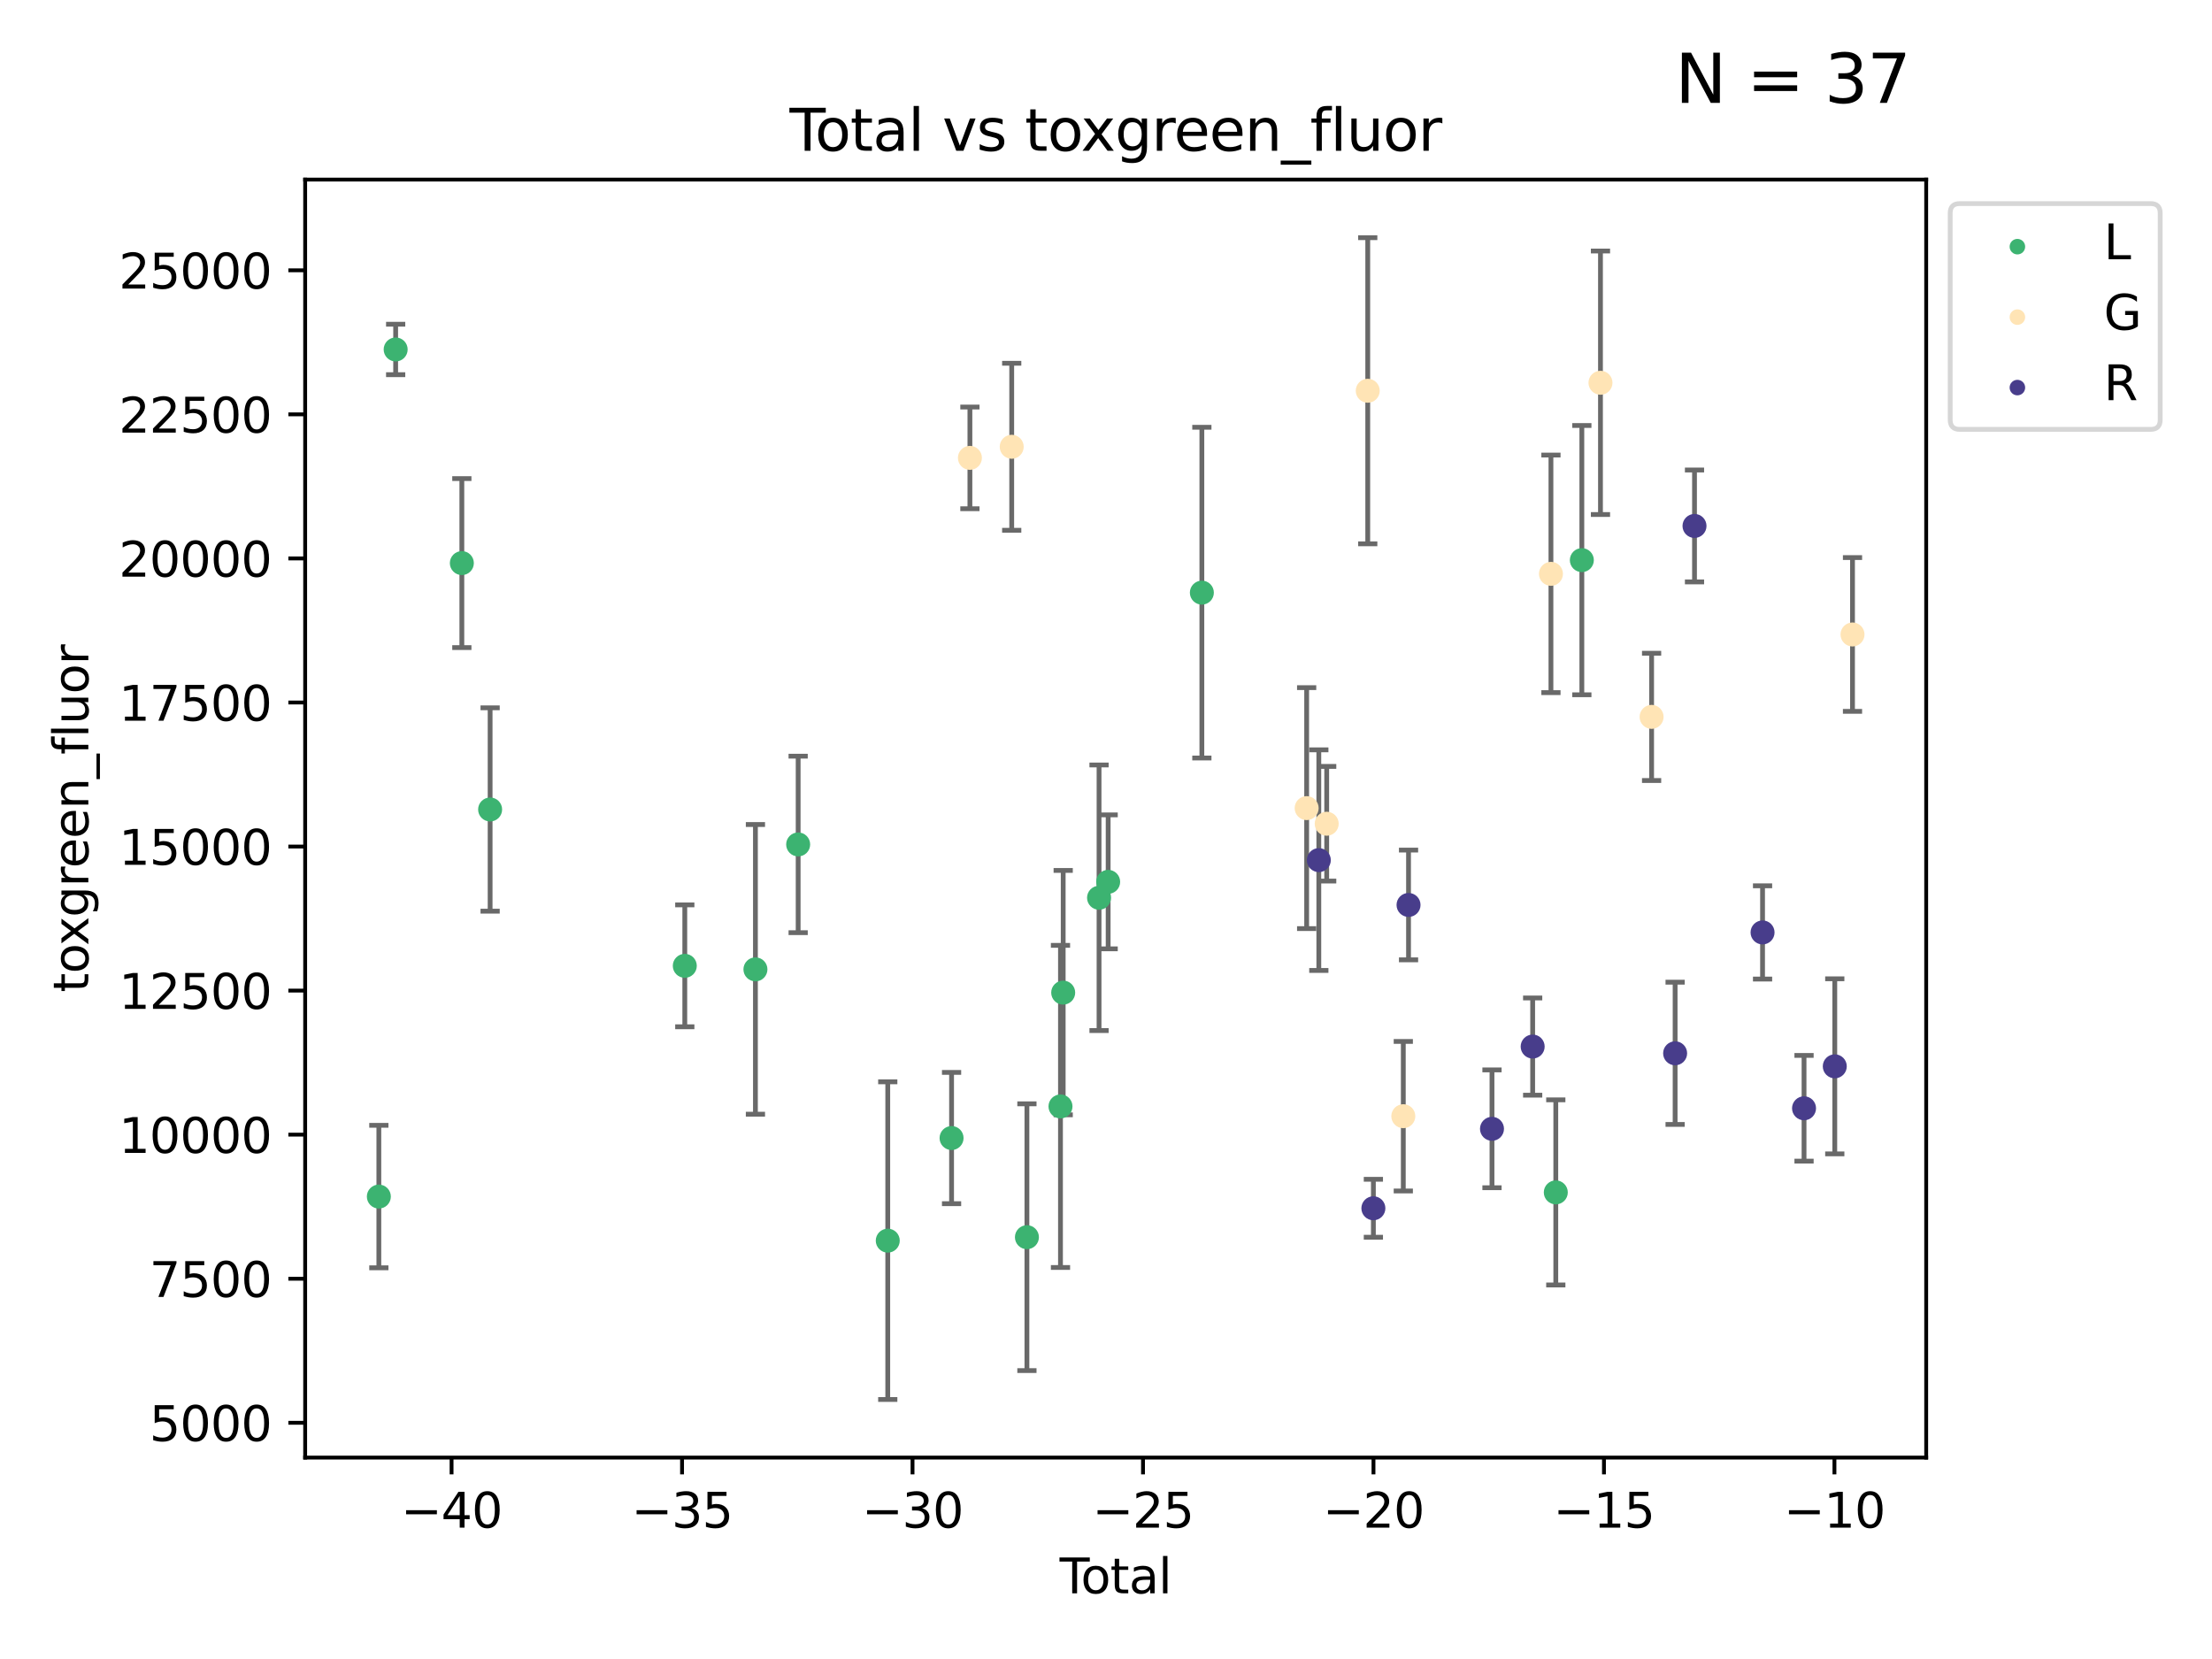 <?xml version="1.0" encoding="utf-8" standalone="no"?>
<!DOCTYPE svg PUBLIC "-//W3C//DTD SVG 1.1//EN"
  "http://www.w3.org/Graphics/SVG/1.1/DTD/svg11.dtd">
<svg xmlns:xlink="http://www.w3.org/1999/xlink" width="460.8pt" height="345.6pt" viewBox="0 0 460.8 345.6" xmlns="http://www.w3.org/2000/svg" version="1.1">
 <defs>
  <style type="text/css">*{stroke-linejoin: round; stroke-linecap: butt}</style>
 </defs>
 <g id="figure_1">
  <g id="patch_1">
   <path d="M 0 345.6 
L 460.8 345.6 
L 460.8 0 
L 0 0 
z
" style="fill: #ffffff"/>
  </g>
  <g id="axes_1">
   <g id="patch_2">
    <path d="M 63.571 303.64 
L 401.26 303.64 
L 401.26 37.411 
L 63.571 37.411 
z
" style="fill: #ffffff"/>
   </g>
   <g id="PathCollection_1">
    <defs>
     <path id="m61354d6cb1" d="M 0 1.118 
C 0.297 1.118 0.581 1 0.791 0.791 
C 1 0.581 1.118 0.297 1.118 0 
C 1.118 -0.297 1 -0.581 0.791 -0.791 
C 0.581 -1 0.297 -1.118 0 -1.118 
C -0.297 -1.118 -0.581 -1 -0.791 -0.791 
C -1 -0.581 -1.118 -0.297 -1.118 0 
C -1.118 0.297 -1 0.581 -0.791 0.791 
C -0.581 1 -0.297 1.118 0 1.118 
z
" style="stroke: #3cb371"/>
    </defs>
    <g clip-path="url(#p35f16ce7f7)">
     <use xlink:href="#m61354d6cb1" x="78.921" y="249.267" style="fill: #3cb371; stroke: #3cb371"/>
     <use xlink:href="#m61354d6cb1" x="82.423" y="72.798" style="fill: #3cb371; stroke: #3cb371"/>
     <use xlink:href="#m61354d6cb1" x="96.211" y="117.303" style="fill: #3cb371; stroke: #3cb371"/>
     <use xlink:href="#m61354d6cb1" x="102.101" y="168.63" style="fill: #3cb371; stroke: #3cb371"/>
     <use xlink:href="#m61354d6cb1" x="142.655" y="201.2" style="fill: #3cb371; stroke: #3cb371"/>
     <use xlink:href="#m61354d6cb1" x="157.37" y="201.935" style="fill: #3cb371; stroke: #3cb371"/>
     <use xlink:href="#m61354d6cb1" x="166.271" y="175.91" style="fill: #3cb371; stroke: #3cb371"/>
     <use xlink:href="#m61354d6cb1" x="184.936" y="258.45" style="fill: #3cb371; stroke: #3cb371"/>
     <use xlink:href="#m61354d6cb1" x="198.229" y="237.075" style="fill: #3cb371; stroke: #3cb371"/>
     <use xlink:href="#m61354d6cb1" x="213.926" y="257.73" style="fill: #3cb371; stroke: #3cb371"/>
     <use xlink:href="#m61354d6cb1" x="220.919" y="230.487" style="fill: #3cb371; stroke: #3cb371"/>
     <use xlink:href="#m61354d6cb1" x="221.483" y="206.781" style="fill: #3cb371; stroke: #3cb371"/>
     <use xlink:href="#m61354d6cb1" x="228.951" y="187.022" style="fill: #3cb371; stroke: #3cb371"/>
     <use xlink:href="#m61354d6cb1" x="230.849" y="183.705" style="fill: #3cb371; stroke: #3cb371"/>
     <use xlink:href="#m61354d6cb1" x="250.37" y="123.458" style="fill: #3cb371; stroke: #3cb371"/>
     <use xlink:href="#m61354d6cb1" x="324.101" y="248.396" style="fill: #3cb371; stroke: #3cb371"/>
     <use xlink:href="#m61354d6cb1" x="329.527" y="116.685" style="fill: #3cb371; stroke: #3cb371"/>
    </g>
   </g>
   <g id="PathCollection_2">
    <defs>
     <path id="m07ba7edaf9" d="M 0 1.118 
C 0.297 1.118 0.581 1 0.791 0.791 
C 1 0.581 1.118 0.297 1.118 0 
C 1.118 -0.297 1 -0.581 0.791 -0.791 
C 0.581 -1 0.297 -1.118 0 -1.118 
C -0.297 -1.118 -0.581 -1 -0.791 -0.791 
C -1 -0.581 -1.118 -0.297 -1.118 0 
C -1.118 0.297 -1 0.581 -0.791 0.791 
C -0.581 1 -0.297 1.118 0 1.118 
z
" style="stroke: #ffe4b5"/>
    </defs>
    <g clip-path="url(#p35f16ce7f7)">
     <use xlink:href="#m07ba7edaf9" x="202.05" y="95.383" style="fill: #ffe4b5; stroke: #ffe4b5"/>
     <use xlink:href="#m07ba7edaf9" x="210.758" y="93.072" style="fill: #ffe4b5; stroke: #ffe4b5"/>
     <use xlink:href="#m07ba7edaf9" x="272.2" y="168.347" style="fill: #ffe4b5; stroke: #ffe4b5"/>
     <use xlink:href="#m07ba7edaf9" x="276.375" y="171.599" style="fill: #ffe4b5; stroke: #ffe4b5"/>
     <use xlink:href="#m07ba7edaf9" x="284.926" y="81.402" style="fill: #ffe4b5; stroke: #ffe4b5"/>
     <use xlink:href="#m07ba7edaf9" x="292.334" y="232.523" style="fill: #ffe4b5; stroke: #ffe4b5"/>
     <use xlink:href="#m07ba7edaf9" x="323.09" y="119.541" style="fill: #ffe4b5; stroke: #ffe4b5"/>
     <use xlink:href="#m07ba7edaf9" x="333.409" y="79.737" style="fill: #ffe4b5; stroke: #ffe4b5"/>
     <use xlink:href="#m07ba7edaf9" x="344.058" y="149.337" style="fill: #ffe4b5; stroke: #ffe4b5"/>
     <use xlink:href="#m07ba7edaf9" x="385.911" y="132.172" style="fill: #ffe4b5; stroke: #ffe4b5"/>
    </g>
   </g>
   <g id="PathCollection_3">
    <defs>
     <path id="m56d77c87d4" d="M 0 1.118 
C 0.297 1.118 0.581 1 0.791 0.791 
C 1 0.581 1.118 0.297 1.118 0 
C 1.118 -0.297 1 -0.581 0.791 -0.791 
C 0.581 -1 0.297 -1.118 0 -1.118 
C -0.297 -1.118 -0.581 -1 -0.791 -0.791 
C -1 -0.581 -1.118 -0.297 -1.118 0 
C -1.118 0.297 -1 0.581 -0.791 0.791 
C -0.581 1 -0.297 1.118 0 1.118 
z
" style="stroke: #483d8b"/>
    </defs>
    <g clip-path="url(#p35f16ce7f7)">
     <use xlink:href="#m56d77c87d4" x="274.735" y="179.181" style="fill: #483d8b; stroke: #483d8b"/>
     <use xlink:href="#m56d77c87d4" x="286.1" y="251.705" style="fill: #483d8b; stroke: #483d8b"/>
     <use xlink:href="#m56d77c87d4" x="293.424" y="188.518" style="fill: #483d8b; stroke: #483d8b"/>
     <use xlink:href="#m56d77c87d4" x="310.809" y="235.152" style="fill: #483d8b; stroke: #483d8b"/>
     <use xlink:href="#m56d77c87d4" x="319.282" y="218.019" style="fill: #483d8b; stroke: #483d8b"/>
     <use xlink:href="#m56d77c87d4" x="348.959" y="219.421" style="fill: #483d8b; stroke: #483d8b"/>
     <use xlink:href="#m56d77c87d4" x="352.997" y="109.564" style="fill: #483d8b; stroke: #483d8b"/>
     <use xlink:href="#m56d77c87d4" x="367.173" y="194.243" style="fill: #483d8b; stroke: #483d8b"/>
     <use xlink:href="#m56d77c87d4" x="375.814" y="230.876" style="fill: #483d8b; stroke: #483d8b"/>
     <use xlink:href="#m56d77c87d4" x="382.218" y="222.135" style="fill: #483d8b; stroke: #483d8b"/>
    </g>
   </g>
   <g id="matplotlib.axis_1">
    <g id="xtick_1">
     <g id="line2d_1">
      <defs>
       <path id="m82e900f9db" d="M 0 0 
L 0 3.5 
" style="stroke: #000000; stroke-width: 0.8"/>
      </defs>
      <g>
       <use xlink:href="#m82e900f9db" x="94.07" y="303.64" style="stroke: #000000; stroke-width: 0.8"/>
      </g>
     </g>
     <g id="text_1">
      <!-- −40 -->
      <g transform="translate(83.517 318.238)scale(0.1 -0.1)">
       <defs>
        <path id="DejaVuSans-2212" d="M 678 2272 
L 4684 2272 
L 4684 1741 
L 678 1741 
L 678 2272 
z
" transform="scale(0.016)"/>
        <path id="DejaVuSans-34" d="M 2419 4116 
L 825 1625 
L 2419 1625 
L 2419 4116 
z
M 2253 4666 
L 3047 4666 
L 3047 1625 
L 3713 1625 
L 3713 1100 
L 3047 1100 
L 3047 0 
L 2419 0 
L 2419 1100 
L 313 1100 
L 313 1709 
L 2253 4666 
z
" transform="scale(0.016)"/>
        <path id="DejaVuSans-30" d="M 2034 4250 
Q 1547 4250 1301 3770 
Q 1056 3291 1056 2328 
Q 1056 1369 1301 889 
Q 1547 409 2034 409 
Q 2525 409 2770 889 
Q 3016 1369 3016 2328 
Q 3016 3291 2770 3770 
Q 2525 4250 2034 4250 
z
M 2034 4750 
Q 2819 4750 3233 4129 
Q 3647 3509 3647 2328 
Q 3647 1150 3233 529 
Q 2819 -91 2034 -91 
Q 1250 -91 836 529 
Q 422 1150 422 2328 
Q 422 3509 836 4129 
Q 1250 4750 2034 4750 
z
" transform="scale(0.016)"/>
       </defs>
       <use xlink:href="#DejaVuSans-2212"/>
       <use xlink:href="#DejaVuSans-34" x="83.789"/>
       <use xlink:href="#DejaVuSans-30" x="147.412"/>
      </g>
     </g>
    </g>
    <g id="xtick_2">
     <g id="line2d_2">
      <g>
       <use xlink:href="#m82e900f9db" x="142.083" y="303.64" style="stroke: #000000; stroke-width: 0.8"/>
      </g>
     </g>
     <g id="text_2">
      <!-- −35 -->
      <g transform="translate(131.53 318.238)scale(0.1 -0.1)">
       <defs>
        <path id="DejaVuSans-33" d="M 2597 2516 
Q 3050 2419 3304 2112 
Q 3559 1806 3559 1356 
Q 3559 666 3084 287 
Q 2609 -91 1734 -91 
Q 1441 -91 1130 -33 
Q 819 25 488 141 
L 488 750 
Q 750 597 1062 519 
Q 1375 441 1716 441 
Q 2309 441 2620 675 
Q 2931 909 2931 1356 
Q 2931 1769 2642 2001 
Q 2353 2234 1838 2234 
L 1294 2234 
L 1294 2753 
L 1863 2753 
Q 2328 2753 2575 2939 
Q 2822 3125 2822 3475 
Q 2822 3834 2567 4026 
Q 2313 4219 1838 4219 
Q 1578 4219 1281 4162 
Q 984 4106 628 3988 
L 628 4550 
Q 988 4650 1302 4700 
Q 1616 4750 1894 4750 
Q 2613 4750 3031 4423 
Q 3450 4097 3450 3541 
Q 3450 3153 3228 2886 
Q 3006 2619 2597 2516 
z
" transform="scale(0.016)"/>
        <path id="DejaVuSans-35" d="M 691 4666 
L 3169 4666 
L 3169 4134 
L 1269 4134 
L 1269 2991 
Q 1406 3038 1543 3061 
Q 1681 3084 1819 3084 
Q 2600 3084 3056 2656 
Q 3513 2228 3513 1497 
Q 3513 744 3044 326 
Q 2575 -91 1722 -91 
Q 1428 -91 1123 -41 
Q 819 9 494 109 
L 494 744 
Q 775 591 1075 516 
Q 1375 441 1709 441 
Q 2250 441 2565 725 
Q 2881 1009 2881 1497 
Q 2881 1984 2565 2268 
Q 2250 2553 1709 2553 
Q 1456 2553 1204 2497 
Q 953 2441 691 2322 
L 691 4666 
z
" transform="scale(0.016)"/>
       </defs>
       <use xlink:href="#DejaVuSans-2212"/>
       <use xlink:href="#DejaVuSans-33" x="83.789"/>
       <use xlink:href="#DejaVuSans-35" x="147.412"/>
      </g>
     </g>
    </g>
    <g id="xtick_3">
     <g id="line2d_3">
      <g>
       <use xlink:href="#m82e900f9db" x="190.095" y="303.64" style="stroke: #000000; stroke-width: 0.8"/>
      </g>
     </g>
     <g id="text_3">
      <!-- −30 -->
      <g transform="translate(179.543 318.238)scale(0.1 -0.1)">
       <use xlink:href="#DejaVuSans-2212"/>
       <use xlink:href="#DejaVuSans-33" x="83.789"/>
       <use xlink:href="#DejaVuSans-30" x="147.412"/>
      </g>
     </g>
    </g>
    <g id="xtick_4">
     <g id="line2d_4">
      <g>
       <use xlink:href="#m82e900f9db" x="238.108" y="303.64" style="stroke: #000000; stroke-width: 0.8"/>
      </g>
     </g>
     <g id="text_4">
      <!-- −25 -->
      <g transform="translate(227.556 318.238)scale(0.1 -0.1)">
       <defs>
        <path id="DejaVuSans-32" d="M 1228 531 
L 3431 531 
L 3431 0 
L 469 0 
L 469 531 
Q 828 903 1448 1529 
Q 2069 2156 2228 2338 
Q 2531 2678 2651 2914 
Q 2772 3150 2772 3378 
Q 2772 3750 2511 3984 
Q 2250 4219 1831 4219 
Q 1534 4219 1204 4116 
Q 875 4013 500 3803 
L 500 4441 
Q 881 4594 1212 4672 
Q 1544 4750 1819 4750 
Q 2544 4750 2975 4387 
Q 3406 4025 3406 3419 
Q 3406 3131 3298 2873 
Q 3191 2616 2906 2266 
Q 2828 2175 2409 1742 
Q 1991 1309 1228 531 
z
" transform="scale(0.016)"/>
       </defs>
       <use xlink:href="#DejaVuSans-2212"/>
       <use xlink:href="#DejaVuSans-32" x="83.789"/>
       <use xlink:href="#DejaVuSans-35" x="147.412"/>
      </g>
     </g>
    </g>
    <g id="xtick_5">
     <g id="line2d_5">
      <g>
       <use xlink:href="#m82e900f9db" x="286.121" y="303.64" style="stroke: #000000; stroke-width: 0.8"/>
      </g>
     </g>
     <g id="text_5">
      <!-- −20 -->
      <g transform="translate(275.569 318.238)scale(0.1 -0.1)">
       <use xlink:href="#DejaVuSans-2212"/>
       <use xlink:href="#DejaVuSans-32" x="83.789"/>
       <use xlink:href="#DejaVuSans-30" x="147.412"/>
      </g>
     </g>
    </g>
    <g id="xtick_6">
     <g id="line2d_6">
      <g>
       <use xlink:href="#m82e900f9db" x="334.134" y="303.64" style="stroke: #000000; stroke-width: 0.8"/>
      </g>
     </g>
     <g id="text_6">
      <!-- −15 -->
      <g transform="translate(323.581 318.238)scale(0.1 -0.1)">
       <defs>
        <path id="DejaVuSans-31" d="M 794 531 
L 1825 531 
L 1825 4091 
L 703 3866 
L 703 4441 
L 1819 4666 
L 2450 4666 
L 2450 531 
L 3481 531 
L 3481 0 
L 794 0 
L 794 531 
z
" transform="scale(0.016)"/>
       </defs>
       <use xlink:href="#DejaVuSans-2212"/>
       <use xlink:href="#DejaVuSans-31" x="83.789"/>
       <use xlink:href="#DejaVuSans-35" x="147.412"/>
      </g>
     </g>
    </g>
    <g id="xtick_7">
     <g id="line2d_7">
      <g>
       <use xlink:href="#m82e900f9db" x="382.147" y="303.64" style="stroke: #000000; stroke-width: 0.8"/>
      </g>
     </g>
     <g id="text_7">
      <!-- −10 -->
      <g transform="translate(371.594 318.238)scale(0.1 -0.1)">
       <use xlink:href="#DejaVuSans-2212"/>
       <use xlink:href="#DejaVuSans-31" x="83.789"/>
       <use xlink:href="#DejaVuSans-30" x="147.412"/>
      </g>
     </g>
    </g>
    <g id="text_8">
     <!-- Total -->
     <g transform="translate(220.739 331.917)scale(0.1 -0.1)">
      <defs>
       <path id="DejaVuSans-54" d="M -19 4666 
L 3928 4666 
L 3928 4134 
L 2272 4134 
L 2272 0 
L 1638 0 
L 1638 4134 
L -19 4134 
L -19 4666 
z
" transform="scale(0.016)"/>
       <path id="DejaVuSans-6f" d="M 1959 3097 
Q 1497 3097 1228 2736 
Q 959 2375 959 1747 
Q 959 1119 1226 758 
Q 1494 397 1959 397 
Q 2419 397 2687 759 
Q 2956 1122 2956 1747 
Q 2956 2369 2687 2733 
Q 2419 3097 1959 3097 
z
M 1959 3584 
Q 2709 3584 3137 3096 
Q 3566 2609 3566 1747 
Q 3566 888 3137 398 
Q 2709 -91 1959 -91 
Q 1206 -91 779 398 
Q 353 888 353 1747 
Q 353 2609 779 3096 
Q 1206 3584 1959 3584 
z
" transform="scale(0.016)"/>
       <path id="DejaVuSans-74" d="M 1172 4494 
L 1172 3500 
L 2356 3500 
L 2356 3053 
L 1172 3053 
L 1172 1153 
Q 1172 725 1289 603 
Q 1406 481 1766 481 
L 2356 481 
L 2356 0 
L 1766 0 
Q 1100 0 847 248 
Q 594 497 594 1153 
L 594 3053 
L 172 3053 
L 172 3500 
L 594 3500 
L 594 4494 
L 1172 4494 
z
" transform="scale(0.016)"/>
       <path id="DejaVuSans-61" d="M 2194 1759 
Q 1497 1759 1228 1600 
Q 959 1441 959 1056 
Q 959 750 1161 570 
Q 1363 391 1709 391 
Q 2188 391 2477 730 
Q 2766 1069 2766 1631 
L 2766 1759 
L 2194 1759 
z
M 3341 1997 
L 3341 0 
L 2766 0 
L 2766 531 
Q 2569 213 2275 61 
Q 1981 -91 1556 -91 
Q 1019 -91 701 211 
Q 384 513 384 1019 
Q 384 1609 779 1909 
Q 1175 2209 1959 2209 
L 2766 2209 
L 2766 2266 
Q 2766 2663 2505 2880 
Q 2244 3097 1772 3097 
Q 1472 3097 1187 3025 
Q 903 2953 641 2809 
L 641 3341 
Q 956 3463 1253 3523 
Q 1550 3584 1831 3584 
Q 2591 3584 2966 3190 
Q 3341 2797 3341 1997 
z
" transform="scale(0.016)"/>
       <path id="DejaVuSans-6c" d="M 603 4863 
L 1178 4863 
L 1178 0 
L 603 0 
L 603 4863 
z
" transform="scale(0.016)"/>
      </defs>
      <use xlink:href="#DejaVuSans-54"/>
      <use xlink:href="#DejaVuSans-6f" x="44.084"/>
      <use xlink:href="#DejaVuSans-74" x="105.266"/>
      <use xlink:href="#DejaVuSans-61" x="144.475"/>
      <use xlink:href="#DejaVuSans-6c" x="205.754"/>
     </g>
    </g>
   </g>
   <g id="matplotlib.axis_2">
    <g id="ytick_1">
     <g id="line2d_8">
      <defs>
       <path id="mc9ecc5a02d" d="M 0 0 
L -3.5 0 
" style="stroke: #000000; stroke-width: 0.8"/>
      </defs>
      <g>
       <use xlink:href="#mc9ecc5a02d" x="63.571" y="296.392" style="stroke: #000000; stroke-width: 0.8"/>
      </g>
     </g>
     <g id="text_9">
      <!-- 5000 -->
      <g transform="translate(31.121 300.191)scale(0.1 -0.1)">
       <use xlink:href="#DejaVuSans-35"/>
       <use xlink:href="#DejaVuSans-30" x="63.623"/>
       <use xlink:href="#DejaVuSans-30" x="127.246"/>
       <use xlink:href="#DejaVuSans-30" x="190.869"/>
      </g>
     </g>
    </g>
    <g id="ytick_2">
     <g id="line2d_9">
      <g>
       <use xlink:href="#mc9ecc5a02d" x="63.571" y="266.382" style="stroke: #000000; stroke-width: 0.8"/>
      </g>
     </g>
     <g id="text_10">
      <!-- 7500 -->
      <g transform="translate(31.121 270.181)scale(0.1 -0.1)">
       <defs>
        <path id="DejaVuSans-37" d="M 525 4666 
L 3525 4666 
L 3525 4397 
L 1831 0 
L 1172 0 
L 2766 4134 
L 525 4134 
L 525 4666 
z
" transform="scale(0.016)"/>
       </defs>
       <use xlink:href="#DejaVuSans-37"/>
       <use xlink:href="#DejaVuSans-35" x="63.623"/>
       <use xlink:href="#DejaVuSans-30" x="127.246"/>
       <use xlink:href="#DejaVuSans-30" x="190.869"/>
      </g>
     </g>
    </g>
    <g id="ytick_3">
     <g id="line2d_10">
      <g>
       <use xlink:href="#mc9ecc5a02d" x="63.571" y="236.371" style="stroke: #000000; stroke-width: 0.8"/>
      </g>
     </g>
     <g id="text_11">
      <!-- 10000 -->
      <g transform="translate(24.759 240.171)scale(0.1 -0.1)">
       <use xlink:href="#DejaVuSans-31"/>
       <use xlink:href="#DejaVuSans-30" x="63.623"/>
       <use xlink:href="#DejaVuSans-30" x="127.246"/>
       <use xlink:href="#DejaVuSans-30" x="190.869"/>
       <use xlink:href="#DejaVuSans-30" x="254.492"/>
      </g>
     </g>
    </g>
    <g id="ytick_4">
     <g id="line2d_11">
      <g>
       <use xlink:href="#mc9ecc5a02d" x="63.571" y="206.361" style="stroke: #000000; stroke-width: 0.8"/>
      </g>
     </g>
     <g id="text_12">
      <!-- 12500 -->
      <g transform="translate(24.759 210.16)scale(0.1 -0.1)">
       <use xlink:href="#DejaVuSans-31"/>
       <use xlink:href="#DejaVuSans-32" x="63.623"/>
       <use xlink:href="#DejaVuSans-35" x="127.246"/>
       <use xlink:href="#DejaVuSans-30" x="190.869"/>
       <use xlink:href="#DejaVuSans-30" x="254.492"/>
      </g>
     </g>
    </g>
    <g id="ytick_5">
     <g id="line2d_12">
      <g>
       <use xlink:href="#mc9ecc5a02d" x="63.571" y="176.351" style="stroke: #000000; stroke-width: 0.8"/>
      </g>
     </g>
     <g id="text_13">
      <!-- 15000 -->
      <g transform="translate(24.759 180.15)scale(0.1 -0.1)">
       <use xlink:href="#DejaVuSans-31"/>
       <use xlink:href="#DejaVuSans-35" x="63.623"/>
       <use xlink:href="#DejaVuSans-30" x="127.246"/>
       <use xlink:href="#DejaVuSans-30" x="190.869"/>
       <use xlink:href="#DejaVuSans-30" x="254.492"/>
      </g>
     </g>
    </g>
    <g id="ytick_6">
     <g id="line2d_13">
      <g>
       <use xlink:href="#mc9ecc5a02d" x="63.571" y="146.341" style="stroke: #000000; stroke-width: 0.8"/>
      </g>
     </g>
     <g id="text_14">
      <!-- 17500 -->
      <g transform="translate(24.759 150.14)scale(0.1 -0.1)">
       <use xlink:href="#DejaVuSans-31"/>
       <use xlink:href="#DejaVuSans-37" x="63.623"/>
       <use xlink:href="#DejaVuSans-35" x="127.246"/>
       <use xlink:href="#DejaVuSans-30" x="190.869"/>
       <use xlink:href="#DejaVuSans-30" x="254.492"/>
      </g>
     </g>
    </g>
    <g id="ytick_7">
     <g id="line2d_14">
      <g>
       <use xlink:href="#mc9ecc5a02d" x="63.571" y="116.331" style="stroke: #000000; stroke-width: 0.8"/>
      </g>
     </g>
     <g id="text_15">
      <!-- 20000 -->
      <g transform="translate(24.759 120.13)scale(0.1 -0.1)">
       <use xlink:href="#DejaVuSans-32"/>
       <use xlink:href="#DejaVuSans-30" x="63.623"/>
       <use xlink:href="#DejaVuSans-30" x="127.246"/>
       <use xlink:href="#DejaVuSans-30" x="190.869"/>
       <use xlink:href="#DejaVuSans-30" x="254.492"/>
      </g>
     </g>
    </g>
    <g id="ytick_8">
     <g id="line2d_15">
      <g>
       <use xlink:href="#mc9ecc5a02d" x="63.571" y="86.321" style="stroke: #000000; stroke-width: 0.8"/>
      </g>
     </g>
     <g id="text_16">
      <!-- 22500 -->
      <g transform="translate(24.759 90.12)scale(0.1 -0.1)">
       <use xlink:href="#DejaVuSans-32"/>
       <use xlink:href="#DejaVuSans-32" x="63.623"/>
       <use xlink:href="#DejaVuSans-35" x="127.246"/>
       <use xlink:href="#DejaVuSans-30" x="190.869"/>
       <use xlink:href="#DejaVuSans-30" x="254.492"/>
      </g>
     </g>
    </g>
    <g id="ytick_9">
     <g id="line2d_16">
      <g>
       <use xlink:href="#mc9ecc5a02d" x="63.571" y="56.311" style="stroke: #000000; stroke-width: 0.8"/>
      </g>
     </g>
     <g id="text_17">
      <!-- 25000 -->
      <g transform="translate(24.759 60.11)scale(0.1 -0.1)">
       <use xlink:href="#DejaVuSans-32"/>
       <use xlink:href="#DejaVuSans-35" x="63.623"/>
       <use xlink:href="#DejaVuSans-30" x="127.246"/>
       <use xlink:href="#DejaVuSans-30" x="190.869"/>
       <use xlink:href="#DejaVuSans-30" x="254.492"/>
      </g>
     </g>
    </g>
    <g id="text_18">
     <!-- toxgreen_fluor -->
     <g transform="translate(18.401 206.72)rotate(-90)scale(0.1 -0.1)">
      <defs>
       <path id="DejaVuSans-78" d="M 3513 3500 
L 2247 1797 
L 3578 0 
L 2900 0 
L 1881 1375 
L 863 0 
L 184 0 
L 1544 1831 
L 300 3500 
L 978 3500 
L 1906 2253 
L 2834 3500 
L 3513 3500 
z
" transform="scale(0.016)"/>
       <path id="DejaVuSans-67" d="M 2906 1791 
Q 2906 2416 2648 2759 
Q 2391 3103 1925 3103 
Q 1463 3103 1205 2759 
Q 947 2416 947 1791 
Q 947 1169 1205 825 
Q 1463 481 1925 481 
Q 2391 481 2648 825 
Q 2906 1169 2906 1791 
z
M 3481 434 
Q 3481 -459 3084 -895 
Q 2688 -1331 1869 -1331 
Q 1566 -1331 1297 -1286 
Q 1028 -1241 775 -1147 
L 775 -588 
Q 1028 -725 1275 -790 
Q 1522 -856 1778 -856 
Q 2344 -856 2625 -561 
Q 2906 -266 2906 331 
L 2906 616 
Q 2728 306 2450 153 
Q 2172 0 1784 0 
Q 1141 0 747 490 
Q 353 981 353 1791 
Q 353 2603 747 3093 
Q 1141 3584 1784 3584 
Q 2172 3584 2450 3431 
Q 2728 3278 2906 2969 
L 2906 3500 
L 3481 3500 
L 3481 434 
z
" transform="scale(0.016)"/>
       <path id="DejaVuSans-72" d="M 2631 2963 
Q 2534 3019 2420 3045 
Q 2306 3072 2169 3072 
Q 1681 3072 1420 2755 
Q 1159 2438 1159 1844 
L 1159 0 
L 581 0 
L 581 3500 
L 1159 3500 
L 1159 2956 
Q 1341 3275 1631 3429 
Q 1922 3584 2338 3584 
Q 2397 3584 2469 3576 
Q 2541 3569 2628 3553 
L 2631 2963 
z
" transform="scale(0.016)"/>
       <path id="DejaVuSans-65" d="M 3597 1894 
L 3597 1613 
L 953 1613 
Q 991 1019 1311 708 
Q 1631 397 2203 397 
Q 2534 397 2845 478 
Q 3156 559 3463 722 
L 3463 178 
Q 3153 47 2828 -22 
Q 2503 -91 2169 -91 
Q 1331 -91 842 396 
Q 353 884 353 1716 
Q 353 2575 817 3079 
Q 1281 3584 2069 3584 
Q 2775 3584 3186 3129 
Q 3597 2675 3597 1894 
z
M 3022 2063 
Q 3016 2534 2758 2815 
Q 2500 3097 2075 3097 
Q 1594 3097 1305 2825 
Q 1016 2553 972 2059 
L 3022 2063 
z
" transform="scale(0.016)"/>
       <path id="DejaVuSans-6e" d="M 3513 2113 
L 3513 0 
L 2938 0 
L 2938 2094 
Q 2938 2591 2744 2837 
Q 2550 3084 2163 3084 
Q 1697 3084 1428 2787 
Q 1159 2491 1159 1978 
L 1159 0 
L 581 0 
L 581 3500 
L 1159 3500 
L 1159 2956 
Q 1366 3272 1645 3428 
Q 1925 3584 2291 3584 
Q 2894 3584 3203 3211 
Q 3513 2838 3513 2113 
z
" transform="scale(0.016)"/>
       <path id="DejaVuSans-5f" d="M 3263 -1063 
L 3263 -1509 
L -63 -1509 
L -63 -1063 
L 3263 -1063 
z
" transform="scale(0.016)"/>
       <path id="DejaVuSans-66" d="M 2375 4863 
L 2375 4384 
L 1825 4384 
Q 1516 4384 1395 4259 
Q 1275 4134 1275 3809 
L 1275 3500 
L 2222 3500 
L 2222 3053 
L 1275 3053 
L 1275 0 
L 697 0 
L 697 3053 
L 147 3053 
L 147 3500 
L 697 3500 
L 697 3744 
Q 697 4328 969 4595 
Q 1241 4863 1831 4863 
L 2375 4863 
z
" transform="scale(0.016)"/>
       <path id="DejaVuSans-75" d="M 544 1381 
L 544 3500 
L 1119 3500 
L 1119 1403 
Q 1119 906 1312 657 
Q 1506 409 1894 409 
Q 2359 409 2629 706 
Q 2900 1003 2900 1516 
L 2900 3500 
L 3475 3500 
L 3475 0 
L 2900 0 
L 2900 538 
Q 2691 219 2414 64 
Q 2138 -91 1772 -91 
Q 1169 -91 856 284 
Q 544 659 544 1381 
z
M 1991 3584 
L 1991 3584 
z
" transform="scale(0.016)"/>
      </defs>
      <use xlink:href="#DejaVuSans-74"/>
      <use xlink:href="#DejaVuSans-6f" x="39.209"/>
      <use xlink:href="#DejaVuSans-78" x="97.266"/>
      <use xlink:href="#DejaVuSans-67" x="156.445"/>
      <use xlink:href="#DejaVuSans-72" x="219.922"/>
      <use xlink:href="#DejaVuSans-65" x="258.785"/>
      <use xlink:href="#DejaVuSans-65" x="320.309"/>
      <use xlink:href="#DejaVuSans-6e" x="381.832"/>
      <use xlink:href="#DejaVuSans-5f" x="445.211"/>
      <use xlink:href="#DejaVuSans-66" x="495.211"/>
      <use xlink:href="#DejaVuSans-6c" x="530.416"/>
      <use xlink:href="#DejaVuSans-75" x="558.199"/>
      <use xlink:href="#DejaVuSans-6f" x="621.578"/>
      <use xlink:href="#DejaVuSans-72" x="682.76"/>
     </g>
    </g>
   </g>
   <g id="LineCollection_1">
    <path d="M 78.921 264.107 
L 78.921 234.426 
" clip-path="url(#p35f16ce7f7)" style="fill: none; stroke: #696969"/>
    <path d="M 82.423 78.052 
L 82.423 67.544 
" clip-path="url(#p35f16ce7f7)" style="fill: none; stroke: #696969"/>
    <path d="M 96.211 134.906 
L 96.211 99.7 
" clip-path="url(#p35f16ce7f7)" style="fill: none; stroke: #696969"/>
    <path d="M 102.101 189.811 
L 102.101 147.45 
" clip-path="url(#p35f16ce7f7)" style="fill: none; stroke: #696969"/>
    <path d="M 142.655 213.899 
L 142.655 188.501 
" clip-path="url(#p35f16ce7f7)" style="fill: none; stroke: #696969"/>
    <path d="M 157.37 232.108 
L 157.37 171.762 
" clip-path="url(#p35f16ce7f7)" style="fill: none; stroke: #696969"/>
    <path d="M 166.271 194.292 
L 166.271 157.528 
" clip-path="url(#p35f16ce7f7)" style="fill: none; stroke: #696969"/>
    <path d="M 184.936 291.539 
L 184.936 225.362 
" clip-path="url(#p35f16ce7f7)" style="fill: none; stroke: #696969"/>
    <path d="M 198.229 250.748 
L 198.229 223.402 
" clip-path="url(#p35f16ce7f7)" style="fill: none; stroke: #696969"/>
    <path d="M 213.926 285.516 
L 213.926 229.944 
" clip-path="url(#p35f16ce7f7)" style="fill: none; stroke: #696969"/>
    <path d="M 220.919 264.038 
L 220.919 196.936 
" clip-path="url(#p35f16ce7f7)" style="fill: none; stroke: #696969"/>
    <path d="M 221.483 232.235 
L 221.483 181.328 
" clip-path="url(#p35f16ce7f7)" style="fill: none; stroke: #696969"/>
    <path d="M 228.951 214.684 
L 228.951 159.36 
" clip-path="url(#p35f16ce7f7)" style="fill: none; stroke: #696969"/>
    <path d="M 230.849 197.66 
L 230.849 169.749 
" clip-path="url(#p35f16ce7f7)" style="fill: none; stroke: #696969"/>
    <path d="M 250.37 157.904 
L 250.37 89.012 
" clip-path="url(#p35f16ce7f7)" style="fill: none; stroke: #696969"/>
    <path d="M 324.101 267.68 
L 324.101 229.113 
" clip-path="url(#p35f16ce7f7)" style="fill: none; stroke: #696969"/>
    <path d="M 329.527 144.731 
L 329.527 88.639 
" clip-path="url(#p35f16ce7f7)" style="fill: none; stroke: #696969"/>
   </g>
   <g id="line2d_17">
    <defs>
     <path id="m81fa8268c5" d="M 2 0 
L -2 -0 
" style="stroke: #696969"/>
    </defs>
    <g clip-path="url(#p35f16ce7f7)">
     <use xlink:href="#m81fa8268c5" x="78.921" y="264.107" style="fill: #696969; stroke: #696969"/>
     <use xlink:href="#m81fa8268c5" x="82.423" y="78.052" style="fill: #696969; stroke: #696969"/>
     <use xlink:href="#m81fa8268c5" x="96.211" y="134.906" style="fill: #696969; stroke: #696969"/>
     <use xlink:href="#m81fa8268c5" x="102.101" y="189.811" style="fill: #696969; stroke: #696969"/>
     <use xlink:href="#m81fa8268c5" x="142.655" y="213.899" style="fill: #696969; stroke: #696969"/>
     <use xlink:href="#m81fa8268c5" x="157.37" y="232.108" style="fill: #696969; stroke: #696969"/>
     <use xlink:href="#m81fa8268c5" x="166.271" y="194.292" style="fill: #696969; stroke: #696969"/>
     <use xlink:href="#m81fa8268c5" x="184.936" y="291.539" style="fill: #696969; stroke: #696969"/>
     <use xlink:href="#m81fa8268c5" x="198.229" y="250.748" style="fill: #696969; stroke: #696969"/>
     <use xlink:href="#m81fa8268c5" x="213.926" y="285.516" style="fill: #696969; stroke: #696969"/>
     <use xlink:href="#m81fa8268c5" x="220.919" y="264.038" style="fill: #696969; stroke: #696969"/>
     <use xlink:href="#m81fa8268c5" x="221.483" y="232.235" style="fill: #696969; stroke: #696969"/>
     <use xlink:href="#m81fa8268c5" x="228.951" y="214.684" style="fill: #696969; stroke: #696969"/>
     <use xlink:href="#m81fa8268c5" x="230.849" y="197.66" style="fill: #696969; stroke: #696969"/>
     <use xlink:href="#m81fa8268c5" x="250.37" y="157.904" style="fill: #696969; stroke: #696969"/>
     <use xlink:href="#m81fa8268c5" x="324.101" y="267.68" style="fill: #696969; stroke: #696969"/>
     <use xlink:href="#m81fa8268c5" x="329.527" y="144.731" style="fill: #696969; stroke: #696969"/>
    </g>
   </g>
   <g id="line2d_18">
    <g clip-path="url(#p35f16ce7f7)">
     <use xlink:href="#m81fa8268c5" x="78.921" y="234.426" style="fill: #696969; stroke: #696969"/>
     <use xlink:href="#m81fa8268c5" x="82.423" y="67.544" style="fill: #696969; stroke: #696969"/>
     <use xlink:href="#m81fa8268c5" x="96.211" y="99.7" style="fill: #696969; stroke: #696969"/>
     <use xlink:href="#m81fa8268c5" x="102.101" y="147.45" style="fill: #696969; stroke: #696969"/>
     <use xlink:href="#m81fa8268c5" x="142.655" y="188.501" style="fill: #696969; stroke: #696969"/>
     <use xlink:href="#m81fa8268c5" x="157.37" y="171.762" style="fill: #696969; stroke: #696969"/>
     <use xlink:href="#m81fa8268c5" x="166.271" y="157.528" style="fill: #696969; stroke: #696969"/>
     <use xlink:href="#m81fa8268c5" x="184.936" y="225.362" style="fill: #696969; stroke: #696969"/>
     <use xlink:href="#m81fa8268c5" x="198.229" y="223.402" style="fill: #696969; stroke: #696969"/>
     <use xlink:href="#m81fa8268c5" x="213.926" y="229.944" style="fill: #696969; stroke: #696969"/>
     <use xlink:href="#m81fa8268c5" x="220.919" y="196.936" style="fill: #696969; stroke: #696969"/>
     <use xlink:href="#m81fa8268c5" x="221.483" y="181.328" style="fill: #696969; stroke: #696969"/>
     <use xlink:href="#m81fa8268c5" x="228.951" y="159.36" style="fill: #696969; stroke: #696969"/>
     <use xlink:href="#m81fa8268c5" x="230.849" y="169.749" style="fill: #696969; stroke: #696969"/>
     <use xlink:href="#m81fa8268c5" x="250.37" y="89.012" style="fill: #696969; stroke: #696969"/>
     <use xlink:href="#m81fa8268c5" x="324.101" y="229.113" style="fill: #696969; stroke: #696969"/>
     <use xlink:href="#m81fa8268c5" x="329.527" y="88.639" style="fill: #696969; stroke: #696969"/>
    </g>
   </g>
   <g id="LineCollection_2">
    <path d="M 202.05 105.974 
L 202.05 84.792 
" clip-path="url(#p35f16ce7f7)" style="fill: none; stroke: #696969"/>
    <path d="M 210.758 110.471 
L 210.758 75.672 
" clip-path="url(#p35f16ce7f7)" style="fill: none; stroke: #696969"/>
    <path d="M 272.2 193.446 
L 272.2 143.247 
" clip-path="url(#p35f16ce7f7)" style="fill: none; stroke: #696969"/>
    <path d="M 276.375 183.541 
L 276.375 159.657 
" clip-path="url(#p35f16ce7f7)" style="fill: none; stroke: #696969"/>
    <path d="M 284.926 113.291 
L 284.926 49.513 
" clip-path="url(#p35f16ce7f7)" style="fill: none; stroke: #696969"/>
    <path d="M 292.334 248.1 
L 292.334 216.947 
" clip-path="url(#p35f16ce7f7)" style="fill: none; stroke: #696969"/>
    <path d="M 323.09 144.287 
L 323.09 94.795 
" clip-path="url(#p35f16ce7f7)" style="fill: none; stroke: #696969"/>
    <path d="M 333.409 107.184 
L 333.409 52.291 
" clip-path="url(#p35f16ce7f7)" style="fill: none; stroke: #696969"/>
    <path d="M 344.058 162.593 
L 344.058 136.082 
" clip-path="url(#p35f16ce7f7)" style="fill: none; stroke: #696969"/>
    <path d="M 385.911 148.191 
L 385.911 116.152 
" clip-path="url(#p35f16ce7f7)" style="fill: none; stroke: #696969"/>
   </g>
   <g id="line2d_19">
    <g clip-path="url(#p35f16ce7f7)">
     <use xlink:href="#m81fa8268c5" x="202.05" y="105.974" style="fill: #696969; stroke: #696969"/>
     <use xlink:href="#m81fa8268c5" x="210.758" y="110.471" style="fill: #696969; stroke: #696969"/>
     <use xlink:href="#m81fa8268c5" x="272.2" y="193.446" style="fill: #696969; stroke: #696969"/>
     <use xlink:href="#m81fa8268c5" x="276.375" y="183.541" style="fill: #696969; stroke: #696969"/>
     <use xlink:href="#m81fa8268c5" x="284.926" y="113.291" style="fill: #696969; stroke: #696969"/>
     <use xlink:href="#m81fa8268c5" x="292.334" y="248.1" style="fill: #696969; stroke: #696969"/>
     <use xlink:href="#m81fa8268c5" x="323.09" y="144.287" style="fill: #696969; stroke: #696969"/>
     <use xlink:href="#m81fa8268c5" x="333.409" y="107.184" style="fill: #696969; stroke: #696969"/>
     <use xlink:href="#m81fa8268c5" x="344.058" y="162.593" style="fill: #696969; stroke: #696969"/>
     <use xlink:href="#m81fa8268c5" x="385.911" y="148.191" style="fill: #696969; stroke: #696969"/>
    </g>
   </g>
   <g id="line2d_20">
    <g clip-path="url(#p35f16ce7f7)">
     <use xlink:href="#m81fa8268c5" x="202.05" y="84.792" style="fill: #696969; stroke: #696969"/>
     <use xlink:href="#m81fa8268c5" x="210.758" y="75.672" style="fill: #696969; stroke: #696969"/>
     <use xlink:href="#m81fa8268c5" x="272.2" y="143.247" style="fill: #696969; stroke: #696969"/>
     <use xlink:href="#m81fa8268c5" x="276.375" y="159.657" style="fill: #696969; stroke: #696969"/>
     <use xlink:href="#m81fa8268c5" x="284.926" y="49.513" style="fill: #696969; stroke: #696969"/>
     <use xlink:href="#m81fa8268c5" x="292.334" y="216.947" style="fill: #696969; stroke: #696969"/>
     <use xlink:href="#m81fa8268c5" x="323.09" y="94.795" style="fill: #696969; stroke: #696969"/>
     <use xlink:href="#m81fa8268c5" x="333.409" y="52.291" style="fill: #696969; stroke: #696969"/>
     <use xlink:href="#m81fa8268c5" x="344.058" y="136.082" style="fill: #696969; stroke: #696969"/>
     <use xlink:href="#m81fa8268c5" x="385.911" y="116.152" style="fill: #696969; stroke: #696969"/>
    </g>
   </g>
   <g id="LineCollection_3">
    <path d="M 274.735 202.16 
L 274.735 156.203 
" clip-path="url(#p35f16ce7f7)" style="fill: none; stroke: #696969"/>
    <path d="M 286.1 257.741 
L 286.1 245.669 
" clip-path="url(#p35f16ce7f7)" style="fill: none; stroke: #696969"/>
    <path d="M 293.424 199.951 
L 293.424 177.085 
" clip-path="url(#p35f16ce7f7)" style="fill: none; stroke: #696969"/>
    <path d="M 310.809 247.423 
L 310.809 222.88 
" clip-path="url(#p35f16ce7f7)" style="fill: none; stroke: #696969"/>
    <path d="M 319.282 228.142 
L 319.282 207.896 
" clip-path="url(#p35f16ce7f7)" style="fill: none; stroke: #696969"/>
    <path d="M 348.959 234.236 
L 348.959 204.606 
" clip-path="url(#p35f16ce7f7)" style="fill: none; stroke: #696969"/>
    <path d="M 352.997 121.219 
L 352.997 97.91 
" clip-path="url(#p35f16ce7f7)" style="fill: none; stroke: #696969"/>
    <path d="M 367.173 203.958 
L 367.173 184.529 
" clip-path="url(#p35f16ce7f7)" style="fill: none; stroke: #696969"/>
    <path d="M 375.814 241.886 
L 375.814 219.866 
" clip-path="url(#p35f16ce7f7)" style="fill: none; stroke: #696969"/>
    <path d="M 382.218 240.37 
L 382.218 203.899 
" clip-path="url(#p35f16ce7f7)" style="fill: none; stroke: #696969"/>
   </g>
   <g id="line2d_21">
    <g clip-path="url(#p35f16ce7f7)">
     <use xlink:href="#m81fa8268c5" x="274.735" y="202.16" style="fill: #696969; stroke: #696969"/>
     <use xlink:href="#m81fa8268c5" x="286.1" y="257.741" style="fill: #696969; stroke: #696969"/>
     <use xlink:href="#m81fa8268c5" x="293.424" y="199.951" style="fill: #696969; stroke: #696969"/>
     <use xlink:href="#m81fa8268c5" x="310.809" y="247.423" style="fill: #696969; stroke: #696969"/>
     <use xlink:href="#m81fa8268c5" x="319.282" y="228.142" style="fill: #696969; stroke: #696969"/>
     <use xlink:href="#m81fa8268c5" x="348.959" y="234.236" style="fill: #696969; stroke: #696969"/>
     <use xlink:href="#m81fa8268c5" x="352.997" y="121.219" style="fill: #696969; stroke: #696969"/>
     <use xlink:href="#m81fa8268c5" x="367.173" y="203.958" style="fill: #696969; stroke: #696969"/>
     <use xlink:href="#m81fa8268c5" x="375.814" y="241.886" style="fill: #696969; stroke: #696969"/>
     <use xlink:href="#m81fa8268c5" x="382.218" y="240.37" style="fill: #696969; stroke: #696969"/>
    </g>
   </g>
   <g id="line2d_22">
    <g clip-path="url(#p35f16ce7f7)">
     <use xlink:href="#m81fa8268c5" x="274.735" y="156.203" style="fill: #696969; stroke: #696969"/>
     <use xlink:href="#m81fa8268c5" x="286.1" y="245.669" style="fill: #696969; stroke: #696969"/>
     <use xlink:href="#m81fa8268c5" x="293.424" y="177.085" style="fill: #696969; stroke: #696969"/>
     <use xlink:href="#m81fa8268c5" x="310.809" y="222.88" style="fill: #696969; stroke: #696969"/>
     <use xlink:href="#m81fa8268c5" x="319.282" y="207.896" style="fill: #696969; stroke: #696969"/>
     <use xlink:href="#m81fa8268c5" x="348.959" y="204.606" style="fill: #696969; stroke: #696969"/>
     <use xlink:href="#m81fa8268c5" x="352.997" y="97.91" style="fill: #696969; stroke: #696969"/>
     <use xlink:href="#m81fa8268c5" x="367.173" y="184.529" style="fill: #696969; stroke: #696969"/>
     <use xlink:href="#m81fa8268c5" x="375.814" y="219.866" style="fill: #696969; stroke: #696969"/>
     <use xlink:href="#m81fa8268c5" x="382.218" y="203.899" style="fill: #696969; stroke: #696969"/>
    </g>
   </g>
   <g id="line2d_23">
    <defs>
     <path id="m2e28fc6ad0" d="M 0 2 
C 0.53 2 1.039 1.789 1.414 1.414 
C 1.789 1.039 2 0.53 2 0 
C 2 -0.53 1.789 -1.039 1.414 -1.414 
C 1.039 -1.789 0.53 -2 0 -2 
C -0.53 -2 -1.039 -1.789 -1.414 -1.414 
C -1.789 -1.039 -2 -0.53 -2 0 
C -2 0.53 -1.789 1.039 -1.414 1.414 
C -1.039 1.789 -0.53 2 0 2 
z
" style="stroke: #3cb371"/>
    </defs>
    <g clip-path="url(#p35f16ce7f7)">
     <use xlink:href="#m2e28fc6ad0" x="78.921" y="249.267" style="fill: #3cb371; stroke: #3cb371"/>
     <use xlink:href="#m2e28fc6ad0" x="82.423" y="72.798" style="fill: #3cb371; stroke: #3cb371"/>
     <use xlink:href="#m2e28fc6ad0" x="96.211" y="117.303" style="fill: #3cb371; stroke: #3cb371"/>
     <use xlink:href="#m2e28fc6ad0" x="102.101" y="168.63" style="fill: #3cb371; stroke: #3cb371"/>
     <use xlink:href="#m2e28fc6ad0" x="142.655" y="201.2" style="fill: #3cb371; stroke: #3cb371"/>
     <use xlink:href="#m2e28fc6ad0" x="157.37" y="201.935" style="fill: #3cb371; stroke: #3cb371"/>
     <use xlink:href="#m2e28fc6ad0" x="166.271" y="175.91" style="fill: #3cb371; stroke: #3cb371"/>
     <use xlink:href="#m2e28fc6ad0" x="184.936" y="258.45" style="fill: #3cb371; stroke: #3cb371"/>
     <use xlink:href="#m2e28fc6ad0" x="198.229" y="237.075" style="fill: #3cb371; stroke: #3cb371"/>
     <use xlink:href="#m2e28fc6ad0" x="213.926" y="257.73" style="fill: #3cb371; stroke: #3cb371"/>
     <use xlink:href="#m2e28fc6ad0" x="220.919" y="230.487" style="fill: #3cb371; stroke: #3cb371"/>
     <use xlink:href="#m2e28fc6ad0" x="221.483" y="206.781" style="fill: #3cb371; stroke: #3cb371"/>
     <use xlink:href="#m2e28fc6ad0" x="228.951" y="187.022" style="fill: #3cb371; stroke: #3cb371"/>
     <use xlink:href="#m2e28fc6ad0" x="230.849" y="183.705" style="fill: #3cb371; stroke: #3cb371"/>
     <use xlink:href="#m2e28fc6ad0" x="250.37" y="123.458" style="fill: #3cb371; stroke: #3cb371"/>
     <use xlink:href="#m2e28fc6ad0" x="324.101" y="248.396" style="fill: #3cb371; stroke: #3cb371"/>
     <use xlink:href="#m2e28fc6ad0" x="329.527" y="116.685" style="fill: #3cb371; stroke: #3cb371"/>
    </g>
   </g>
   <g id="line2d_24">
    <defs>
     <path id="m5ec12df1d3" d="M 0 2 
C 0.53 2 1.039 1.789 1.414 1.414 
C 1.789 1.039 2 0.53 2 0 
C 2 -0.53 1.789 -1.039 1.414 -1.414 
C 1.039 -1.789 0.53 -2 0 -2 
C -0.53 -2 -1.039 -1.789 -1.414 -1.414 
C -1.789 -1.039 -2 -0.53 -2 0 
C -2 0.53 -1.789 1.039 -1.414 1.414 
C -1.039 1.789 -0.53 2 0 2 
z
" style="stroke: #ffe4b5"/>
    </defs>
    <g clip-path="url(#p35f16ce7f7)">
     <use xlink:href="#m5ec12df1d3" x="202.05" y="95.383" style="fill: #ffe4b5; stroke: #ffe4b5"/>
     <use xlink:href="#m5ec12df1d3" x="210.758" y="93.072" style="fill: #ffe4b5; stroke: #ffe4b5"/>
     <use xlink:href="#m5ec12df1d3" x="272.2" y="168.347" style="fill: #ffe4b5; stroke: #ffe4b5"/>
     <use xlink:href="#m5ec12df1d3" x="276.375" y="171.599" style="fill: #ffe4b5; stroke: #ffe4b5"/>
     <use xlink:href="#m5ec12df1d3" x="284.926" y="81.402" style="fill: #ffe4b5; stroke: #ffe4b5"/>
     <use xlink:href="#m5ec12df1d3" x="292.334" y="232.523" style="fill: #ffe4b5; stroke: #ffe4b5"/>
     <use xlink:href="#m5ec12df1d3" x="323.09" y="119.541" style="fill: #ffe4b5; stroke: #ffe4b5"/>
     <use xlink:href="#m5ec12df1d3" x="333.409" y="79.737" style="fill: #ffe4b5; stroke: #ffe4b5"/>
     <use xlink:href="#m5ec12df1d3" x="344.058" y="149.337" style="fill: #ffe4b5; stroke: #ffe4b5"/>
     <use xlink:href="#m5ec12df1d3" x="385.911" y="132.172" style="fill: #ffe4b5; stroke: #ffe4b5"/>
    </g>
   </g>
   <g id="line2d_25">
    <defs>
     <path id="m9645251d26" d="M 0 2 
C 0.53 2 1.039 1.789 1.414 1.414 
C 1.789 1.039 2 0.53 2 0 
C 2 -0.53 1.789 -1.039 1.414 -1.414 
C 1.039 -1.789 0.53 -2 0 -2 
C -0.53 -2 -1.039 -1.789 -1.414 -1.414 
C -1.789 -1.039 -2 -0.53 -2 0 
C -2 0.53 -1.789 1.039 -1.414 1.414 
C -1.039 1.789 -0.53 2 0 2 
z
" style="stroke: #483d8b"/>
    </defs>
    <g clip-path="url(#p35f16ce7f7)">
     <use xlink:href="#m9645251d26" x="274.735" y="179.181" style="fill: #483d8b; stroke: #483d8b"/>
     <use xlink:href="#m9645251d26" x="286.1" y="251.705" style="fill: #483d8b; stroke: #483d8b"/>
     <use xlink:href="#m9645251d26" x="293.424" y="188.518" style="fill: #483d8b; stroke: #483d8b"/>
     <use xlink:href="#m9645251d26" x="310.809" y="235.152" style="fill: #483d8b; stroke: #483d8b"/>
     <use xlink:href="#m9645251d26" x="319.282" y="218.019" style="fill: #483d8b; stroke: #483d8b"/>
     <use xlink:href="#m9645251d26" x="348.959" y="219.421" style="fill: #483d8b; stroke: #483d8b"/>
     <use xlink:href="#m9645251d26" x="352.997" y="109.564" style="fill: #483d8b; stroke: #483d8b"/>
     <use xlink:href="#m9645251d26" x="367.173" y="194.243" style="fill: #483d8b; stroke: #483d8b"/>
     <use xlink:href="#m9645251d26" x="375.814" y="230.876" style="fill: #483d8b; stroke: #483d8b"/>
     <use xlink:href="#m9645251d26" x="382.218" y="222.135" style="fill: #483d8b; stroke: #483d8b"/>
    </g>
   </g>
   <g id="patch_3">
    <path d="M 63.571 303.64 
L 63.571 37.411 
" style="fill: none; stroke: #000000; stroke-width: 0.8; stroke-linejoin: miter; stroke-linecap: square"/>
   </g>
   <g id="patch_4">
    <path d="M 401.26 303.64 
L 401.26 37.411 
" style="fill: none; stroke: #000000; stroke-width: 0.8; stroke-linejoin: miter; stroke-linecap: square"/>
   </g>
   <g id="patch_5">
    <path d="M 63.571 303.64 
L 401.26 303.64 
" style="fill: none; stroke: #000000; stroke-width: 0.8; stroke-linejoin: miter; stroke-linecap: square"/>
   </g>
   <g id="patch_6">
    <path d="M 63.571 37.411 
L 401.26 37.411 
" style="fill: none; stroke: #000000; stroke-width: 0.8; stroke-linejoin: miter; stroke-linecap: square"/>
   </g>
   <g id="text_19">
    <!-- N = 37 -->
    <g transform="translate(348.964 21.426)scale(0.14 -0.14)">
     <defs>
      <path id="DejaVuSans-4e" d="M 628 4666 
L 1478 4666 
L 3547 763 
L 3547 4666 
L 4159 4666 
L 4159 0 
L 3309 0 
L 1241 3903 
L 1241 0 
L 628 0 
L 628 4666 
z
" transform="scale(0.016)"/>
      <path id="DejaVuSans-20" transform="scale(0.016)"/>
      <path id="DejaVuSans-3d" d="M 678 2906 
L 4684 2906 
L 4684 2381 
L 678 2381 
L 678 2906 
z
M 678 1631 
L 4684 1631 
L 4684 1100 
L 678 1100 
L 678 1631 
z
" transform="scale(0.016)"/>
     </defs>
     <use xlink:href="#DejaVuSans-4e"/>
     <use xlink:href="#DejaVuSans-20" x="74.805"/>
     <use xlink:href="#DejaVuSans-3d" x="106.592"/>
     <use xlink:href="#DejaVuSans-20" x="190.381"/>
     <use xlink:href="#DejaVuSans-33" x="222.168"/>
     <use xlink:href="#DejaVuSans-37" x="285.791"/>
    </g>
   </g>
   <g id="text_20">
    <!-- Total vs toxgreen_fluor -->
    <g transform="translate(164.48 31.411)scale(0.12 -0.12)">
     <defs>
      <path id="DejaVuSans-76" d="M 191 3500 
L 800 3500 
L 1894 563 
L 2988 3500 
L 3597 3500 
L 2284 0 
L 1503 0 
L 191 3500 
z
" transform="scale(0.016)"/>
      <path id="DejaVuSans-73" d="M 2834 3397 
L 2834 2853 
Q 2591 2978 2328 3040 
Q 2066 3103 1784 3103 
Q 1356 3103 1142 2972 
Q 928 2841 928 2578 
Q 928 2378 1081 2264 
Q 1234 2150 1697 2047 
L 1894 2003 
Q 2506 1872 2764 1633 
Q 3022 1394 3022 966 
Q 3022 478 2636 193 
Q 2250 -91 1575 -91 
Q 1294 -91 989 -36 
Q 684 19 347 128 
L 347 722 
Q 666 556 975 473 
Q 1284 391 1588 391 
Q 1994 391 2212 530 
Q 2431 669 2431 922 
Q 2431 1156 2273 1281 
Q 2116 1406 1581 1522 
L 1381 1569 
Q 847 1681 609 1914 
Q 372 2147 372 2553 
Q 372 3047 722 3315 
Q 1072 3584 1716 3584 
Q 2034 3584 2315 3537 
Q 2597 3491 2834 3397 
z
" transform="scale(0.016)"/>
     </defs>
     <use xlink:href="#DejaVuSans-54"/>
     <use xlink:href="#DejaVuSans-6f" x="44.084"/>
     <use xlink:href="#DejaVuSans-74" x="105.266"/>
     <use xlink:href="#DejaVuSans-61" x="144.475"/>
     <use xlink:href="#DejaVuSans-6c" x="205.754"/>
     <use xlink:href="#DejaVuSans-20" x="233.537"/>
     <use xlink:href="#DejaVuSans-76" x="265.324"/>
     <use xlink:href="#DejaVuSans-73" x="324.504"/>
     <use xlink:href="#DejaVuSans-20" x="376.604"/>
     <use xlink:href="#DejaVuSans-74" x="408.391"/>
     <use xlink:href="#DejaVuSans-6f" x="447.6"/>
     <use xlink:href="#DejaVuSans-78" x="505.656"/>
     <use xlink:href="#DejaVuSans-67" x="564.836"/>
     <use xlink:href="#DejaVuSans-72" x="628.312"/>
     <use xlink:href="#DejaVuSans-65" x="667.176"/>
     <use xlink:href="#DejaVuSans-65" x="728.699"/>
     <use xlink:href="#DejaVuSans-6e" x="790.223"/>
     <use xlink:href="#DejaVuSans-5f" x="853.602"/>
     <use xlink:href="#DejaVuSans-66" x="903.602"/>
     <use xlink:href="#DejaVuSans-6c" x="938.807"/>
     <use xlink:href="#DejaVuSans-75" x="966.59"/>
     <use xlink:href="#DejaVuSans-6f" x="1029.969"/>
     <use xlink:href="#DejaVuSans-72" x="1091.15"/>
    </g>
   </g>
   <g id="legend_1">
    <g id="patch_7">
     <path d="M 408.26 89.446 
L 448.008 89.446 
Q 450.008 89.446 450.008 87.446 
L 450.008 44.411 
Q 450.008 42.411 448.008 42.411 
L 408.26 42.411 
Q 406.26 42.411 406.26 44.411 
L 406.26 87.446 
Q 406.26 89.446 408.26 89.446 
z
" style="fill: #ffffff; opacity: 0.8; stroke: #cccccc; stroke-linejoin: miter"/>
    </g>
    <g id="PathCollection_4">
     <g>
      <use xlink:href="#m61354d6cb1" x="420.26" y="51.385" style="fill: #3cb371; stroke: #3cb371"/>
     </g>
    </g>
    <g id="text_21">
     <!-- L -->
     <g transform="translate(438.26 54.01)scale(0.1 -0.1)">
      <defs>
       <path id="DejaVuSans-4c" d="M 628 4666 
L 1259 4666 
L 1259 531 
L 3531 531 
L 3531 0 
L 628 0 
L 628 4666 
z
" transform="scale(0.016)"/>
      </defs>
      <use xlink:href="#DejaVuSans-4c"/>
     </g>
    </g>
    <g id="PathCollection_5">
     <g>
      <use xlink:href="#m07ba7edaf9" x="420.26" y="66.063" style="fill: #ffe4b5; stroke: #ffe4b5"/>
     </g>
    </g>
    <g id="text_22">
     <!-- G -->
     <g transform="translate(438.26 68.688)scale(0.1 -0.1)">
      <defs>
       <path id="DejaVuSans-47" d="M 3809 666 
L 3809 1919 
L 2778 1919 
L 2778 2438 
L 4434 2438 
L 4434 434 
Q 4069 175 3628 42 
Q 3188 -91 2688 -91 
Q 1594 -91 976 548 
Q 359 1188 359 2328 
Q 359 3472 976 4111 
Q 1594 4750 2688 4750 
Q 3144 4750 3555 4637 
Q 3966 4525 4313 4306 
L 4313 3634 
Q 3963 3931 3569 4081 
Q 3175 4231 2741 4231 
Q 1884 4231 1454 3753 
Q 1025 3275 1025 2328 
Q 1025 1384 1454 906 
Q 1884 428 2741 428 
Q 3075 428 3337 486 
Q 3600 544 3809 666 
z
" transform="scale(0.016)"/>
      </defs>
      <use xlink:href="#DejaVuSans-47"/>
     </g>
    </g>
    <g id="PathCollection_6">
     <g>
      <use xlink:href="#m56d77c87d4" x="420.26" y="80.741" style="fill: #483d8b; stroke: #483d8b"/>
     </g>
    </g>
    <g id="text_23">
     <!-- R -->
     <g transform="translate(438.26 83.366)scale(0.1 -0.1)">
      <defs>
       <path id="DejaVuSans-52" d="M 2841 2188 
Q 3044 2119 3236 1894 
Q 3428 1669 3622 1275 
L 4263 0 
L 3584 0 
L 2988 1197 
Q 2756 1666 2539 1819 
Q 2322 1972 1947 1972 
L 1259 1972 
L 1259 0 
L 628 0 
L 628 4666 
L 2053 4666 
Q 2853 4666 3247 4331 
Q 3641 3997 3641 3322 
Q 3641 2881 3436 2590 
Q 3231 2300 2841 2188 
z
M 1259 4147 
L 1259 2491 
L 2053 2491 
Q 2509 2491 2742 2702 
Q 2975 2913 2975 3322 
Q 2975 3731 2742 3939 
Q 2509 4147 2053 4147 
L 1259 4147 
z
" transform="scale(0.016)"/>
      </defs>
      <use xlink:href="#DejaVuSans-52"/>
     </g>
    </g>
   </g>
  </g>
 </g>
 <defs>
  <clipPath id="p35f16ce7f7">
   <rect x="63.571" y="37.411" width="337.689" height="266.229"/>
  </clipPath>
 </defs>
</svg>
